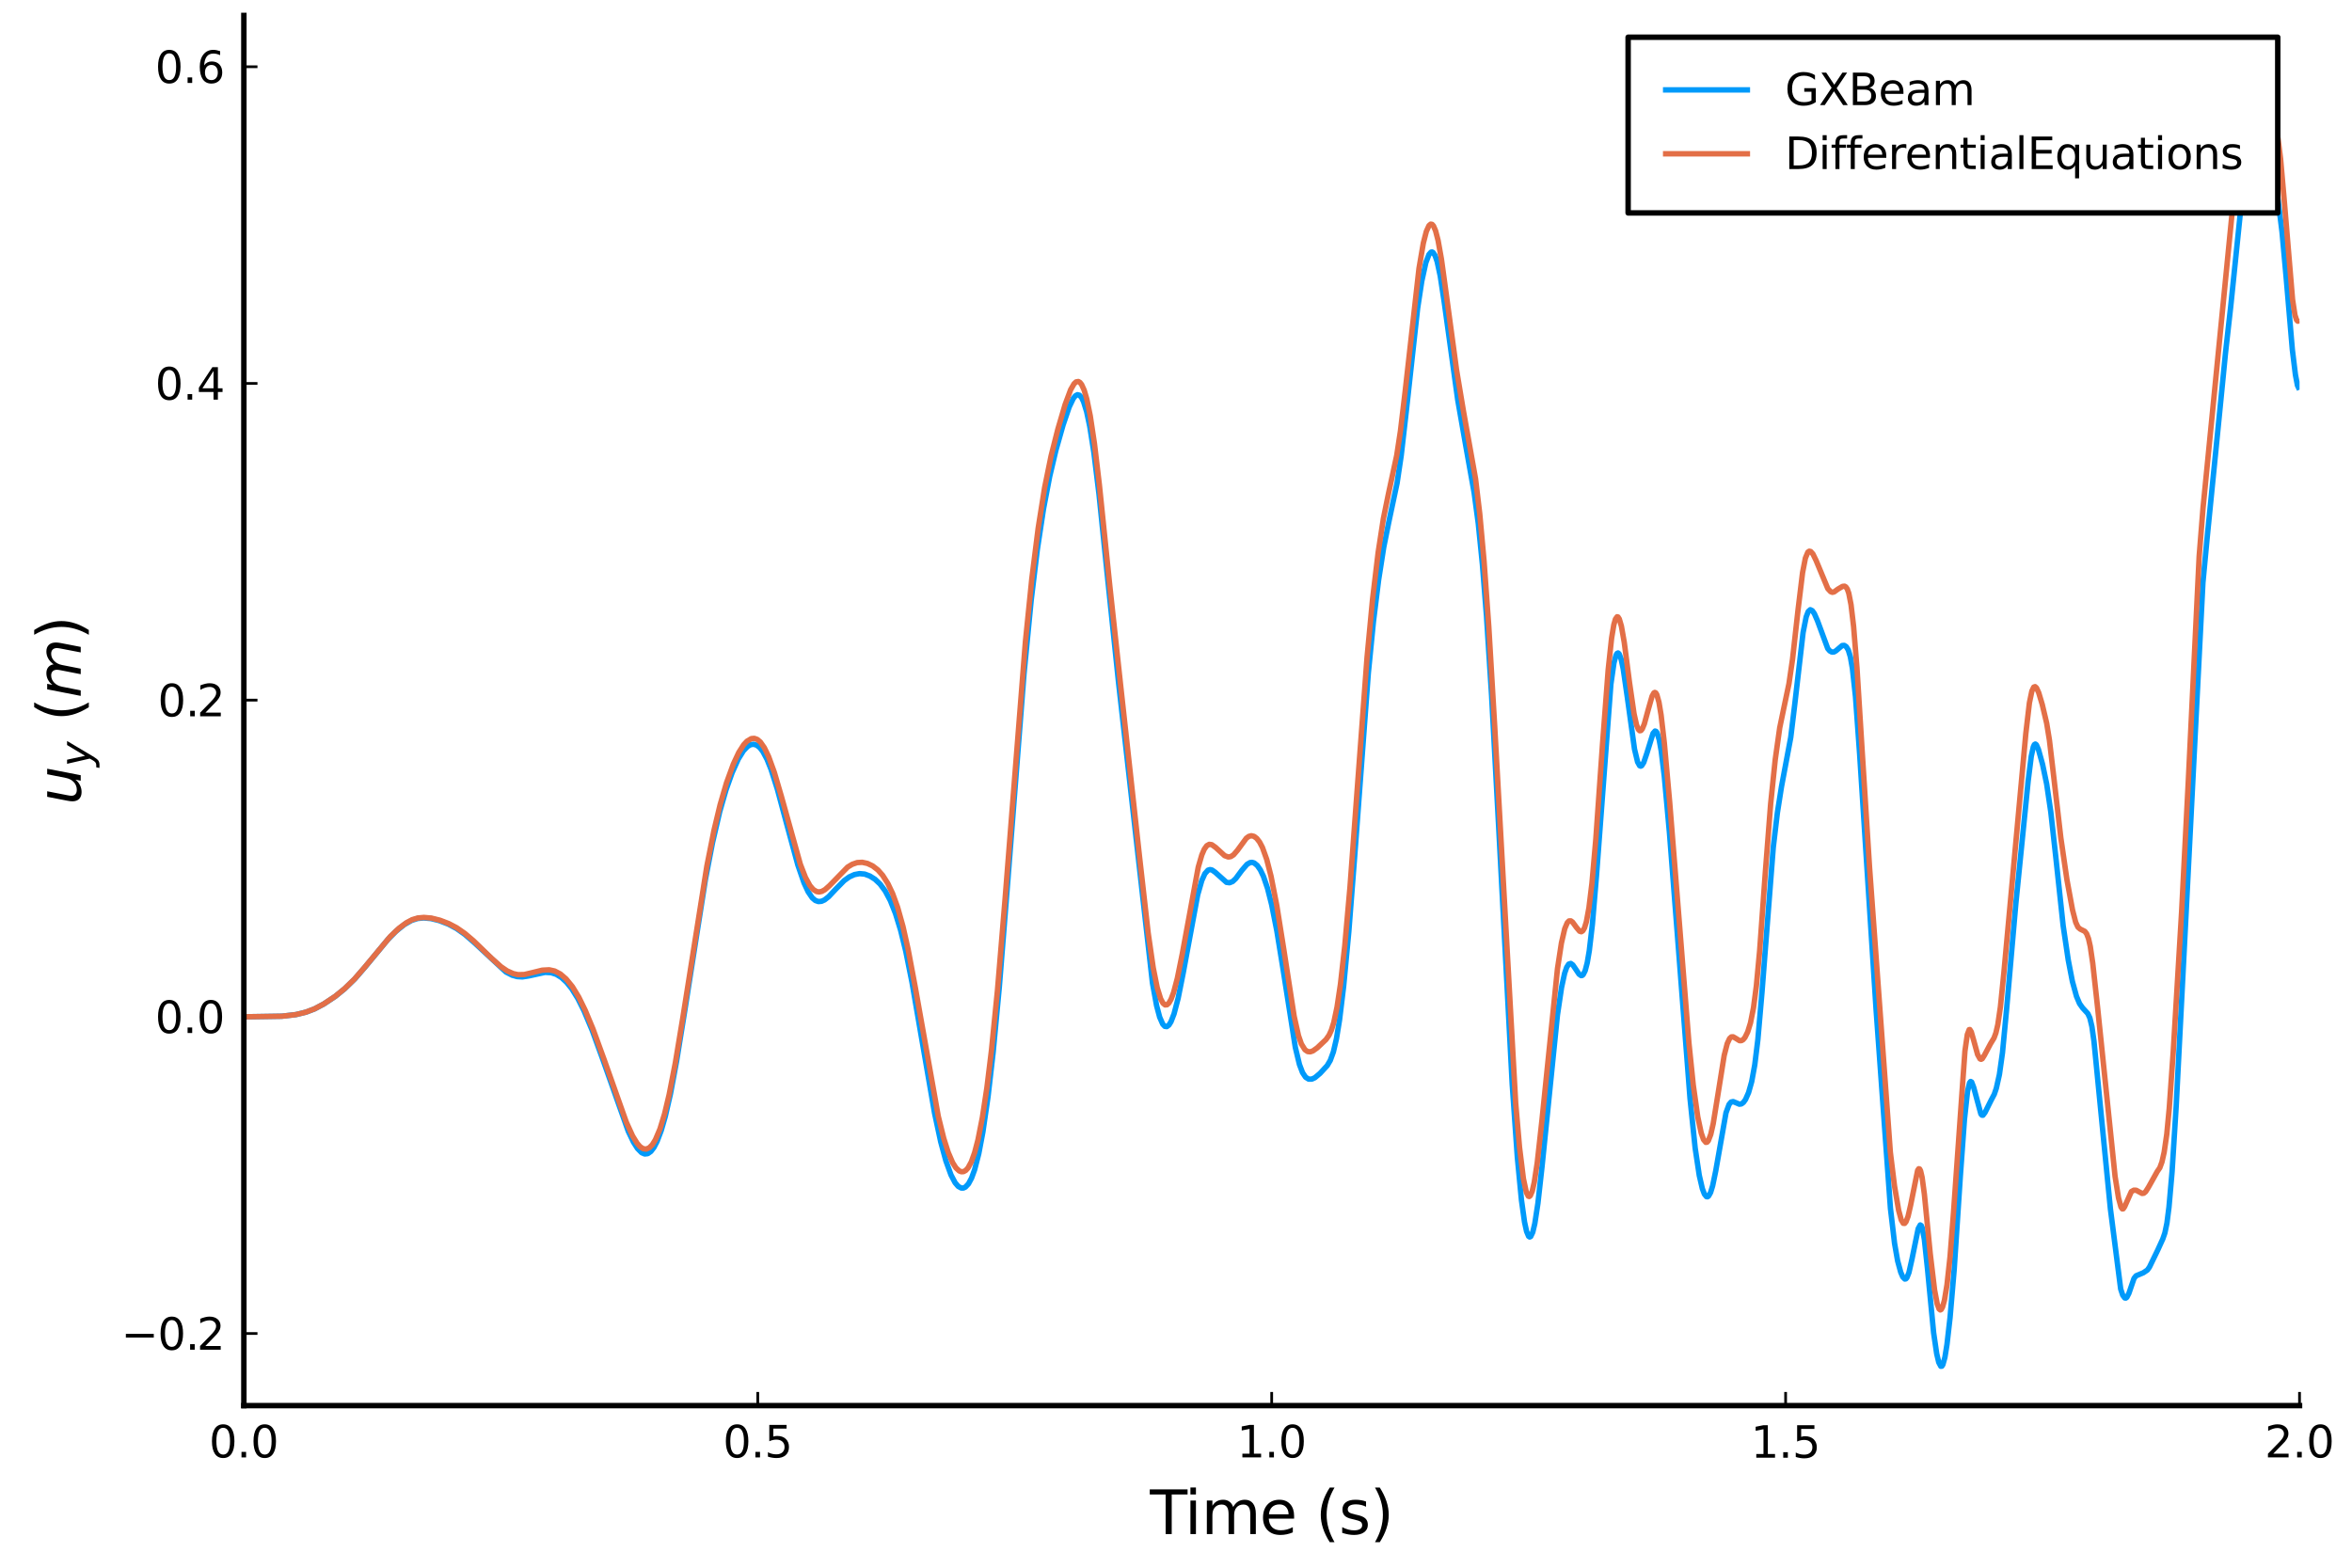 <?xml version="1.0" encoding="utf-8" standalone="no"?>
<!DOCTYPE svg PUBLIC "-//W3C//DTD SVG 1.1//EN"
  "http://www.w3.org/Graphics/SVG/1.1/DTD/svg11.dtd">
<svg height="288pt" version="1.1" viewBox="0 0 432 288" width="432pt" xmlns="http://www.w3.org/2000/svg" xmlns:xlink="http://www.w3.org/1999/xlink">
 <defs>
  <style type="text/css">*{stroke-linecap:butt;stroke-linejoin:round;}</style>
 </defs>
 <g id="figure_1">
  <g id="patch_1">
   <path d="M 0 288 
L 432 288 
L 432 0 
L 0 0 
z
" style="fill:#ffffff;"/>
  </g>
  <g id="axes_1">
   <g id="patch_2">
    <path d="M 44.79 258.225 
L 422.362 258.225 
L 422.362 2.835 
L 44.79 2.835 
z
" style="fill:#ffffff;"/>
   </g>
   <g id="line2d_1">
    <path clip-path="url(#pe7fd616e54)" d="M 44.79 186.798 
L 51.775 186.689 
L 54.418 186.381 
L 56.306 185.912 
L 57.817 185.327 
L 59.516 184.42 
L 61.592 183.039 
L 63.291 181.66 
L 65.179 179.825 
L 67.067 177.64 
L 71.22 172.618 
L 72.731 171.082 
L 74.241 169.862 
L 75.562 169.101 
L 76.695 168.735 
L 77.828 168.631 
L 79.149 168.749 
L 80.66 169.12 
L 82.359 169.775 
L 83.869 170.585 
L 85.379 171.657 
L 87.078 173.134 
L 92.931 178.567 
L 94.063 179.149 
L 95.007 179.411 
L 95.951 179.467 
L 97.084 179.292 
L 100.105 178.633 
L 101.237 178.693 
L 102.181 178.996 
L 103.125 179.582 
L 104.069 180.453 
L 105.013 181.623 
L 106.146 183.446 
L 107.278 185.717 
L 108.789 189.322 
L 110.677 194.497 
L 115.396 207.822 
L 116.34 209.798 
L 117.095 210.988 
L 117.85 211.756 
L 118.417 211.999 
L 118.983 211.932 
L 119.55 211.53 
L 120.116 210.785 
L 120.682 209.695 
L 121.437 207.706 
L 122.193 205.093 
L 123.136 200.983 
L 124.269 194.958 
L 125.779 185.625 
L 129.555 161.621 
L 130.877 154.767 
L 132.198 149.09 
L 133.331 145.151 
L 134.464 141.966 
L 135.596 139.456 
L 136.54 137.933 
L 137.295 137.137 
L 137.862 136.807 
L 138.428 136.724 
L 138.994 136.902 
L 139.561 137.344 
L 140.127 138.073 
L 140.882 139.488 
L 141.637 141.38 
L 142.77 144.941 
L 144.469 151.263 
L 146.546 158.908 
L 147.679 162.197 
L 148.434 163.827 
L 149.189 164.942 
L 149.755 165.426 
L 150.322 165.626 
L 150.888 165.575 
L 151.454 165.32 
L 152.209 164.723 
L 153.531 163.317 
L 155.041 161.783 
L 155.985 161.102 
L 156.929 160.673 
L 157.873 160.494 
L 158.817 160.579 
L 159.761 160.931 
L 160.705 161.523 
L 161.649 162.41 
L 162.593 163.685 
L 163.537 165.457 
L 164.481 167.833 
L 165.424 170.903 
L 166.368 174.761 
L 167.501 180.406 
L 169.2 190.271 
L 171.654 204.479 
L 172.787 209.769 
L 173.731 213.247 
L 174.675 215.853 
L 175.43 217.282 
L 175.997 217.947 
L 176.563 218.256 
L 176.94 218.257 
L 177.318 218.082 
L 177.884 217.48 
L 178.451 216.422 
L 179.017 214.873 
L 179.772 211.943 
L 180.527 207.965 
L 181.471 201.477 
L 182.415 193.295 
L 183.548 181.313 
L 185.058 162.451 
L 188.079 123.835 
L 189.4 110.255 
L 190.533 100.912 
L 191.666 93.462 
L 192.798 87.534 
L 193.931 82.748 
L 195.253 78.086 
L 196.385 74.761 
L 197.141 73.189 
L 197.518 72.717 
L 197.896 72.513 
L 198.273 72.607 
L 198.651 73.031 
L 199.028 73.807 
L 199.595 75.65 
L 200.161 78.323 
L 200.916 83.112 
L 201.86 90.816 
L 203.37 105.508 
L 205.447 125.368 
L 211.677 180.579 
L 212.432 184.724 
L 212.999 186.859 
L 213.565 188.147 
L 213.942 188.547 
L 214.32 188.597 
L 214.698 188.312 
L 215.075 187.71 
L 215.642 186.248 
L 216.397 183.372 
L 217.341 178.634 
L 219.984 164.383 
L 220.739 161.75 
L 221.305 160.5 
L 221.871 159.864 
L 222.249 159.75 
L 222.627 159.837 
L 223.193 160.237 
L 225.27 162.093 
L 225.836 162.172 
L 226.402 161.941 
L 226.969 161.412 
L 228.101 159.884 
L 229.045 158.79 
L 229.612 158.463 
L 229.989 158.425 
L 230.367 158.542 
L 230.933 159.008 
L 231.5 159.82 
L 232.066 161.009 
L 232.821 163.23 
L 233.576 166.223 
L 234.52 170.996 
L 235.653 177.975 
L 237.918 192.414 
L 238.673 195.558 
L 239.24 197.051 
L 239.806 197.895 
L 240.372 198.248 
L 240.939 198.245 
L 241.505 197.988 
L 242.449 197.196 
L 243.771 195.765 
L 244.337 194.805 
L 244.903 193.252 
L 245.47 190.834 
L 246.036 187.375 
L 246.791 181.172 
L 247.735 171.198 
L 248.868 156.629 
L 251.322 123.679 
L 252.266 114.165 
L 253.21 106.57 
L 254.154 100.538 
L 255.098 95.844 
L 256.608 88.733 
L 257.363 83.676 
L 258.307 75.452 
L 260.384 56.6 
L 261.139 51.66 
L 261.894 48.236 
L 262.46 46.755 
L 262.838 46.326 
L 263.027 46.293 
L 263.216 46.386 
L 263.593 46.956 
L 263.971 48.065 
L 264.537 50.703 
L 265.292 55.68 
L 267.746 73.447 
L 269.257 82.075 
L 270.767 90.551 
L 271.522 96.18 
L 272.277 103.653 
L 273.032 113.205 
L 273.976 127.928 
L 275.298 152.513 
L 277.752 199.141 
L 278.696 212.578 
L 279.451 220.466 
L 280.017 224.507 
L 280.395 226.229 
L 280.773 227.124 
L 280.961 227.248 
L 281.15 227.159 
L 281.528 226.366 
L 281.905 224.775 
L 282.472 221.08 
L 283.227 214.322 
L 286.059 186.466 
L 286.814 181.403 
L 287.38 178.801 
L 287.758 177.708 
L 288.135 177.121 
L 288.513 176.998 
L 288.89 177.269 
L 289.457 178.104 
L 290.023 178.956 
L 290.401 179.225 
L 290.589 179.208 
L 290.778 179.064 
L 291.156 178.316 
L 291.533 176.868 
L 291.911 174.652 
L 292.477 169.815 
L 293.232 160.846 
L 295.875 125.691 
L 296.442 121.773 
L 296.819 120.369 
L 297.008 120.039 
L 297.197 119.955 
L 297.386 120.109 
L 297.763 121.089 
L 298.141 122.866 
L 298.896 128.078 
L 300.218 137.635 
L 300.784 139.99 
L 301.162 140.669 
L 301.35 140.748 
L 301.539 140.663 
L 301.917 140.065 
L 302.483 138.386 
L 303.616 134.727 
L 303.993 134.301 
L 304.182 134.369 
L 304.371 134.647 
L 304.748 135.869 
L 305.126 137.985 
L 305.692 142.631 
L 306.636 153.002 
L 308.335 174.837 
L 310.412 201.787 
L 311.356 210.913 
L 312.111 215.933 
L 312.677 218.373 
L 313.055 219.372 
L 313.433 219.836 
L 313.621 219.862 
L 313.81 219.746 
L 314.188 219.078 
L 314.565 217.848 
L 315.132 215.124 
L 317.02 204.428 
L 317.586 202.889 
L 317.963 202.452 
L 318.341 202.373 
L 318.907 202.607 
L 319.474 202.85 
L 319.851 202.801 
L 320.229 202.519 
L 320.606 201.989 
L 321.173 200.702 
L 321.739 198.707 
L 322.306 195.61 
L 322.872 190.997 
L 323.627 182.296 
L 325.704 155.644 
L 326.459 149.296 
L 327.214 144.514 
L 328.913 135.464 
L 329.668 129.234 
L 331.178 116.206 
L 331.745 113.341 
L 332.122 112.342 
L 332.5 112.008 
L 332.878 112.194 
L 333.255 112.741 
L 333.821 114.039 
L 335.709 119.147 
L 336.087 119.587 
L 336.464 119.79 
L 336.842 119.78 
L 337.22 119.561 
L 338.352 118.598 
L 338.73 118.562 
L 339.107 118.797 
L 339.485 119.415 
L 339.863 120.663 
L 340.24 122.797 
L 340.807 128.004 
L 341.562 138.444 
L 344.582 185.39 
L 347.225 221.989 
L 347.98 228.418 
L 348.547 231.646 
L 349.113 233.722 
L 349.491 234.595 
L 349.868 234.973 
L 350.057 234.938 
L 350.246 234.731 
L 350.623 233.78 
L 351.19 231.263 
L 352.322 225.716 
L 352.7 225.036 
L 352.889 225.158 
L 353.078 225.634 
L 353.455 227.692 
L 354.022 232.998 
L 355.154 244.84 
L 355.721 248.697 
L 356.098 250.284 
L 356.476 250.997 
L 356.665 250.982 
L 356.853 250.703 
L 357.231 249.344 
L 357.608 246.988 
L 358.175 242.043 
L 358.93 233.227 
L 360.063 216.025 
L 360.818 205.652 
L 361.384 200.5 
L 361.762 198.911 
L 361.951 198.682 
L 362.139 198.782 
L 362.517 199.765 
L 363.838 204.661 
L 364.027 204.867 
L 364.216 204.877 
L 364.594 204.38 
L 365.726 202.104 
L 366.293 201.03 
L 366.67 199.93 
L 367.237 197.403 
L 367.803 193.386 
L 368.558 185.419 
L 370.257 165.983 
L 372.523 143.437 
L 373.089 138.941 
L 373.466 137.209 
L 373.655 136.8 
L 373.844 136.684 
L 374.033 136.828 
L 374.41 137.694 
L 375.166 140.422 
L 375.921 144.038 
L 376.676 149.157 
L 377.62 157.669 
L 378.941 170.021 
L 379.885 176.38 
L 380.64 180.289 
L 381.395 183.033 
L 381.962 184.377 
L 382.528 185.172 
L 383.472 186.196 
L 383.85 187.004 
L 384.227 188.588 
L 384.605 191.272 
L 385.36 198.968 
L 387.625 222.072 
L 389.513 236.8 
L 389.891 237.946 
L 390.268 238.447 
L 390.457 238.468 
L 390.646 238.334 
L 391.024 237.593 
L 391.967 234.841 
L 392.345 234.374 
L 392.911 234.139 
L 393.667 233.822 
L 394.422 233.313 
L 394.799 232.781 
L 396.31 229.669 
L 397.253 227.6 
L 397.631 226.501 
L 398.009 224.69 
L 398.386 221.749 
L 398.953 215.251 
L 399.708 203.219 
L 401.596 166.404 
L 404.616 107.068 
L 405.371 99.033 
L 407.637 76.279 
L 408.769 64.791 
L 409.713 56.409 
L 412.168 32.573 
L 412.734 29.357 
L 413.678 25.816 
L 414.999 20.893 
L 415.377 20.551 
L 415.566 20.584 
L 415.943 21.011 
L 416.321 21.959 
L 416.698 23.618 
L 417.265 27.446 
L 419.153 42.639 
L 419.908 50.966 
L 421.04 64.212 
L 421.607 68.836 
L 421.984 70.804 
L 422.362 71.585 
L 422.362 71.585 
" style="fill:none;stroke:#009afa;"/>
   </g>
   <g id="matplotlib.axis_1">
    <g id="xtick_1">
     <g id="line2d_2">
      <defs>
       <path d="M 0 0 
L 0 -2.5 
" id="m1f574cc606" style="stroke:#000000;stroke-width:0.5;"/>
      </defs>
      <g>
       <use style="stroke:#000000;stroke-width:0.5;" x="44.79" xlink:href="#m1f574cc606" y="258.225"/>
      </g>
     </g>
     <g id="text_1">
      <!-- $0.0$ -->
      <g transform="translate(38.39 267.804)scale(0.08 -0.08)">
       <defs>
        <path d="M 2034 4250 
Q 1547 4250 1301 3770 
Q 1056 3291 1056 2328 
Q 1056 1369 1301 889 
Q 1547 409 2034 409 
Q 2525 409 2770 889 
Q 3016 1369 3016 2328 
Q 3016 3291 2770 3770 
Q 2525 4250 2034 4250 
z
M 2034 4750 
Q 2819 4750 3233 4129 
Q 3647 3509 3647 2328 
Q 3647 1150 3233 529 
Q 2819 -91 2034 -91 
Q 1250 -91 836 529 
Q 422 1150 422 2328 
Q 422 3509 836 4129 
Q 1250 4750 2034 4750 
z
" id="DejaVuSans-30" transform="scale(0.016)"/>
        <path d="M 684 794 
L 1344 794 
L 1344 0 
L 684 0 
L 684 794 
z
" id="DejaVuSans-2e" transform="scale(0.016)"/>
       </defs>
       <use transform="translate(0 0.781)" xlink:href="#DejaVuSans-30"/>
       <use transform="translate(63.623 0.781)" xlink:href="#DejaVuSans-2e"/>
       <use transform="translate(95.41 0.781)" xlink:href="#DejaVuSans-30"/>
      </g>
     </g>
    </g>
    <g id="xtick_2">
     <g id="line2d_3">
      <g>
       <use style="stroke:#000000;stroke-width:0.5;" x="139.183" xlink:href="#m1f574cc606" y="258.225"/>
      </g>
     </g>
     <g id="text_2">
      <!-- $0.5$ -->
      <g transform="translate(132.783 267.804)scale(0.08 -0.08)">
       <defs>
        <path d="M 691 4666 
L 3169 4666 
L 3169 4134 
L 1269 4134 
L 1269 2991 
Q 1406 3038 1543 3061 
Q 1681 3084 1819 3084 
Q 2600 3084 3056 2656 
Q 3513 2228 3513 1497 
Q 3513 744 3044 326 
Q 2575 -91 1722 -91 
Q 1428 -91 1123 -41 
Q 819 9 494 109 
L 494 744 
Q 775 591 1075 516 
Q 1375 441 1709 441 
Q 2250 441 2565 725 
Q 2881 1009 2881 1497 
Q 2881 1984 2565 2268 
Q 2250 2553 1709 2553 
Q 1456 2553 1204 2497 
Q 953 2441 691 2322 
L 691 4666 
z
" id="DejaVuSans-35" transform="scale(0.016)"/>
       </defs>
       <use transform="translate(0 0.781)" xlink:href="#DejaVuSans-30"/>
       <use transform="translate(63.623 0.781)" xlink:href="#DejaVuSans-2e"/>
       <use transform="translate(95.41 0.781)" xlink:href="#DejaVuSans-35"/>
      </g>
     </g>
    </g>
    <g id="xtick_3">
     <g id="line2d_4">
      <g>
       <use style="stroke:#000000;stroke-width:0.5;" x="233.576" xlink:href="#m1f574cc606" y="258.225"/>
      </g>
     </g>
     <g id="text_3">
      <!-- $1.0$ -->
      <g transform="translate(227.176 267.804)scale(0.08 -0.08)">
       <defs>
        <path d="M 794 531 
L 1825 531 
L 1825 4091 
L 703 3866 
L 703 4441 
L 1819 4666 
L 2450 4666 
L 2450 531 
L 3481 531 
L 3481 0 
L 794 0 
L 794 531 
z
" id="DejaVuSans-31" transform="scale(0.016)"/>
       </defs>
       <use transform="translate(0 0.781)" xlink:href="#DejaVuSans-31"/>
       <use transform="translate(63.623 0.781)" xlink:href="#DejaVuSans-2e"/>
       <use transform="translate(95.41 0.781)" xlink:href="#DejaVuSans-30"/>
      </g>
     </g>
    </g>
    <g id="xtick_4">
     <g id="line2d_5">
      <g>
       <use style="stroke:#000000;stroke-width:0.5;" x="327.969" xlink:href="#m1f574cc606" y="258.225"/>
      </g>
     </g>
     <g id="text_4">
      <!-- $1.5$ -->
      <g transform="translate(321.569 267.804)scale(0.08 -0.08)">
       <use transform="translate(0 0.094)" xlink:href="#DejaVuSans-31"/>
       <use transform="translate(63.623 0.094)" xlink:href="#DejaVuSans-2e"/>
       <use transform="translate(95.41 0.094)" xlink:href="#DejaVuSans-35"/>
      </g>
     </g>
    </g>
    <g id="xtick_5">
     <g id="line2d_6">
      <g>
       <use style="stroke:#000000;stroke-width:0.5;" x="422.362" xlink:href="#m1f574cc606" y="258.225"/>
      </g>
     </g>
     <g id="text_5">
      <!-- $2.0$ -->
      <g transform="translate(415.962 267.804)scale(0.08 -0.08)">
       <defs>
        <path d="M 1228 531 
L 3431 531 
L 3431 0 
L 469 0 
L 469 531 
Q 828 903 1448 1529 
Q 2069 2156 2228 2338 
Q 2531 2678 2651 2914 
Q 2772 3150 2772 3378 
Q 2772 3750 2511 3984 
Q 2250 4219 1831 4219 
Q 1534 4219 1204 4116 
Q 875 4013 500 3803 
L 500 4441 
Q 881 4594 1212 4672 
Q 1544 4750 1819 4750 
Q 2544 4750 2975 4387 
Q 3406 4025 3406 3419 
Q 3406 3131 3298 2873 
Q 3191 2616 2906 2266 
Q 2828 2175 2409 1742 
Q 1991 1309 1228 531 
z
" id="DejaVuSans-32" transform="scale(0.016)"/>
       </defs>
       <use transform="translate(0 0.781)" xlink:href="#DejaVuSans-32"/>
       <use transform="translate(63.623 0.781)" xlink:href="#DejaVuSans-2e"/>
       <use transform="translate(95.41 0.781)" xlink:href="#DejaVuSans-30"/>
      </g>
     </g>
    </g>
    <g id="text_6">
     <!-- Time (s) -->
     <g transform="translate(211.214 281.826)scale(0.11 -0.11)">
      <defs>
       <path d="M -19 4666 
L 3928 4666 
L 3928 4134 
L 2272 4134 
L 2272 0 
L 1638 0 
L 1638 4134 
L -19 4134 
L -19 4666 
z
" id="DejaVuSans-54" transform="scale(0.016)"/>
       <path d="M 603 3500 
L 1178 3500 
L 1178 0 
L 603 0 
L 603 3500 
z
M 603 4863 
L 1178 4863 
L 1178 4134 
L 603 4134 
L 603 4863 
z
" id="DejaVuSans-69" transform="scale(0.016)"/>
       <path d="M 3328 2828 
Q 3544 3216 3844 3400 
Q 4144 3584 4550 3584 
Q 5097 3584 5394 3201 
Q 5691 2819 5691 2113 
L 5691 0 
L 5113 0 
L 5113 2094 
Q 5113 2597 4934 2840 
Q 4756 3084 4391 3084 
Q 3944 3084 3684 2787 
Q 3425 2491 3425 1978 
L 3425 0 
L 2847 0 
L 2847 2094 
Q 2847 2600 2669 2842 
Q 2491 3084 2119 3084 
Q 1678 3084 1418 2786 
Q 1159 2488 1159 1978 
L 1159 0 
L 581 0 
L 581 3500 
L 1159 3500 
L 1159 2956 
Q 1356 3278 1631 3431 
Q 1906 3584 2284 3584 
Q 2666 3584 2933 3390 
Q 3200 3197 3328 2828 
z
" id="DejaVuSans-6d" transform="scale(0.016)"/>
       <path d="M 3597 1894 
L 3597 1613 
L 953 1613 
Q 991 1019 1311 708 
Q 1631 397 2203 397 
Q 2534 397 2845 478 
Q 3156 559 3463 722 
L 3463 178 
Q 3153 47 2828 -22 
Q 2503 -91 2169 -91 
Q 1331 -91 842 396 
Q 353 884 353 1716 
Q 353 2575 817 3079 
Q 1281 3584 2069 3584 
Q 2775 3584 3186 3129 
Q 3597 2675 3597 1894 
z
M 3022 2063 
Q 3016 2534 2758 2815 
Q 2500 3097 2075 3097 
Q 1594 3097 1305 2825 
Q 1016 2553 972 2059 
L 3022 2063 
z
" id="DejaVuSans-65" transform="scale(0.016)"/>
       <path id="DejaVuSans-20" transform="scale(0.016)"/>
       <path d="M 1984 4856 
Q 1566 4138 1362 3434 
Q 1159 2731 1159 2009 
Q 1159 1288 1364 580 
Q 1569 -128 1984 -844 
L 1484 -844 
Q 1016 -109 783 600 
Q 550 1309 550 2009 
Q 550 2706 781 3412 
Q 1013 4119 1484 4856 
L 1984 4856 
z
" id="DejaVuSans-28" transform="scale(0.016)"/>
       <path d="M 2834 3397 
L 2834 2853 
Q 2591 2978 2328 3040 
Q 2066 3103 1784 3103 
Q 1356 3103 1142 2972 
Q 928 2841 928 2578 
Q 928 2378 1081 2264 
Q 1234 2150 1697 2047 
L 1894 2003 
Q 2506 1872 2764 1633 
Q 3022 1394 3022 966 
Q 3022 478 2636 193 
Q 2250 -91 1575 -91 
Q 1294 -91 989 -36 
Q 684 19 347 128 
L 347 722 
Q 666 556 975 473 
Q 1284 391 1588 391 
Q 1994 391 2212 530 
Q 2431 669 2431 922 
Q 2431 1156 2273 1281 
Q 2116 1406 1581 1522 
L 1381 1569 
Q 847 1681 609 1914 
Q 372 2147 372 2553 
Q 372 3047 722 3315 
Q 1072 3584 1716 3584 
Q 2034 3584 2315 3537 
Q 2597 3491 2834 3397 
z
" id="DejaVuSans-73" transform="scale(0.016)"/>
       <path d="M 513 4856 
L 1013 4856 
Q 1481 4119 1714 3412 
Q 1947 2706 1947 2009 
Q 1947 1309 1714 600 
Q 1481 -109 1013 -844 
L 513 -844 
Q 928 -128 1133 580 
Q 1338 1288 1338 2009 
Q 1338 2731 1133 3434 
Q 928 4138 513 4856 
z
" id="DejaVuSans-29" transform="scale(0.016)"/>
      </defs>
      <use xlink:href="#DejaVuSans-54"/>
      <use x="57.959" xlink:href="#DejaVuSans-69"/>
      <use x="85.742" xlink:href="#DejaVuSans-6d"/>
      <use x="183.154" xlink:href="#DejaVuSans-65"/>
      <use x="244.678" xlink:href="#DejaVuSans-20"/>
      <use x="276.465" xlink:href="#DejaVuSans-28"/>
      <use x="315.479" xlink:href="#DejaVuSans-73"/>
      <use x="367.578" xlink:href="#DejaVuSans-29"/>
     </g>
    </g>
   </g>
   <g id="matplotlib.axis_2">
    <g id="ytick_1">
     <g id="line2d_7">
      <defs>
       <path d="M 0 0 
L 2.5 0 
" id="m2f93439dab" style="stroke:#000000;stroke-width:0.5;"/>
      </defs>
      <g>
       <use style="stroke:#000000;stroke-width:0.5;" x="44.79" xlink:href="#m2f93439dab" y="244.977"/>
      </g>
     </g>
     <g id="text_7">
      <!-- $-0.2$ -->
      <g transform="translate(22.25 248.016)scale(0.08 -0.08)">
       <defs>
        <path d="M 678 2272 
L 4684 2272 
L 4684 1741 
L 678 1741 
L 678 2272 
z
" id="DejaVuSans-2212" transform="scale(0.016)"/>
       </defs>
       <use transform="translate(0 0.781)" xlink:href="#DejaVuSans-2212"/>
       <use transform="translate(83.789 0.781)" xlink:href="#DejaVuSans-30"/>
       <use transform="translate(147.412 0.781)" xlink:href="#DejaVuSans-2e"/>
       <use transform="translate(173.699 0.781)" xlink:href="#DejaVuSans-32"/>
      </g>
     </g>
    </g>
    <g id="ytick_2">
     <g id="line2d_8">
      <g>
       <use style="stroke:#000000;stroke-width:0.5;" x="44.79" xlink:href="#m2f93439dab" y="186.798"/>
      </g>
     </g>
     <g id="text_8">
      <!-- $0.0$ -->
      <g transform="translate(28.49 189.837)scale(0.08 -0.08)">
       <use transform="translate(0 0.781)" xlink:href="#DejaVuSans-30"/>
       <use transform="translate(63.623 0.781)" xlink:href="#DejaVuSans-2e"/>
       <use transform="translate(95.41 0.781)" xlink:href="#DejaVuSans-30"/>
      </g>
     </g>
    </g>
    <g id="ytick_3">
     <g id="line2d_9">
      <g>
       <use style="stroke:#000000;stroke-width:0.5;" x="44.79" xlink:href="#m2f93439dab" y="128.619"/>
      </g>
     </g>
     <g id="text_9">
      <!-- $0.2$ -->
      <g transform="translate(28.97 131.658)scale(0.08 -0.08)">
       <use transform="translate(0 0.781)" xlink:href="#DejaVuSans-30"/>
       <use transform="translate(63.623 0.781)" xlink:href="#DejaVuSans-2e"/>
       <use transform="translate(89.91 0.781)" xlink:href="#DejaVuSans-32"/>
      </g>
     </g>
    </g>
    <g id="ytick_4">
     <g id="line2d_10">
      <g>
       <use style="stroke:#000000;stroke-width:0.5;" x="44.79" xlink:href="#m2f93439dab" y="70.44"/>
      </g>
     </g>
     <g id="text_10">
      <!-- $0.4$ -->
      <g transform="translate(28.49 73.48)scale(0.08 -0.08)">
       <defs>
        <path d="M 2419 4116 
L 825 1625 
L 2419 1625 
L 2419 4116 
z
M 2253 4666 
L 3047 4666 
L 3047 1625 
L 3713 1625 
L 3713 1100 
L 3047 1100 
L 3047 0 
L 2419 0 
L 2419 1100 
L 313 1100 
L 313 1709 
L 2253 4666 
z
" id="DejaVuSans-34" transform="scale(0.016)"/>
       </defs>
       <use transform="translate(0 0.781)" xlink:href="#DejaVuSans-30"/>
       <use transform="translate(63.623 0.781)" xlink:href="#DejaVuSans-2e"/>
       <use transform="translate(95.41 0.781)" xlink:href="#DejaVuSans-34"/>
      </g>
     </g>
    </g>
    <g id="ytick_5">
     <g id="line2d_11">
      <g>
       <use style="stroke:#000000;stroke-width:0.5;" x="44.79" xlink:href="#m2f93439dab" y="12.261"/>
      </g>
     </g>
     <g id="text_11">
      <!-- $0.6$ -->
      <g transform="translate(28.49 15.301)scale(0.08 -0.08)">
       <defs>
        <path d="M 2113 2584 
Q 1688 2584 1439 2293 
Q 1191 2003 1191 1497 
Q 1191 994 1439 701 
Q 1688 409 2113 409 
Q 2538 409 2786 701 
Q 3034 994 3034 1497 
Q 3034 2003 2786 2293 
Q 2538 2584 2113 2584 
z
M 3366 4563 
L 3366 3988 
Q 3128 4100 2886 4159 
Q 2644 4219 2406 4219 
Q 1781 4219 1451 3797 
Q 1122 3375 1075 2522 
Q 1259 2794 1537 2939 
Q 1816 3084 2150 3084 
Q 2853 3084 3261 2657 
Q 3669 2231 3669 1497 
Q 3669 778 3244 343 
Q 2819 -91 2113 -91 
Q 1303 -91 875 529 
Q 447 1150 447 2328 
Q 447 3434 972 4092 
Q 1497 4750 2381 4750 
Q 2619 4750 2861 4703 
Q 3103 4656 3366 4563 
z
" id="DejaVuSans-36" transform="scale(0.016)"/>
       </defs>
       <use transform="translate(0 0.781)" xlink:href="#DejaVuSans-30"/>
       <use transform="translate(63.623 0.781)" xlink:href="#DejaVuSans-2e"/>
       <use transform="translate(95.41 0.781)" xlink:href="#DejaVuSans-36"/>
      </g>
     </g>
    </g>
    <g id="text_12">
     <!-- $u_y$ ($m$) -->
     <g transform="translate(14.84 147.855)rotate(-90)scale(0.11 -0.11)">
      <defs>
       <path d="M 428 1388 
L 838 3500 
L 1416 3500 
L 1006 1409 
Q 975 1256 961 1147 
Q 947 1038 947 966 
Q 947 700 1109 554 
Q 1272 409 1569 409 
Q 2031 409 2368 721 
Q 2706 1034 2809 1563 
L 3194 3500 
L 3769 3500 
L 3091 0 
L 2516 0 
L 2631 550 
Q 2388 244 2052 76 
Q 1716 -91 1338 -91 
Q 878 -91 622 161 
Q 366 413 366 863 
Q 366 956 381 1097 
Q 397 1238 428 1388 
z
" id="DejaVuSans-Oblique-75" transform="scale(0.016)"/>
       <path d="M 1588 -325 
Q 1188 -997 936 -1164 
Q 684 -1331 294 -1331 
L -159 -1331 
L -63 -850 
L 269 -850 
Q 509 -850 678 -719 
Q 847 -588 1056 -206 
L 1234 128 
L 459 3500 
L 1069 3500 
L 1650 819 
L 3256 3500 
L 3859 3500 
L 1588 -325 
z
" id="DejaVuSans-Oblique-79" transform="scale(0.016)"/>
       <path d="M 5747 2113 
L 5338 0 
L 4763 0 
L 5166 2094 
Q 5191 2228 5203 2325 
Q 5216 2422 5216 2491 
Q 5216 2772 5059 2928 
Q 4903 3084 4622 3084 
Q 4203 3084 3875 2770 
Q 3547 2456 3450 1953 
L 3066 0 
L 2491 0 
L 2900 2094 
Q 2925 2209 2937 2307 
Q 2950 2406 2950 2484 
Q 2950 2769 2794 2926 
Q 2638 3084 2363 3084 
Q 1938 3084 1609 2770 
Q 1281 2456 1184 1953 
L 800 0 
L 225 0 
L 909 3500 
L 1484 3500 
L 1375 2956 
Q 1609 3263 1923 3423 
Q 2238 3584 2597 3584 
Q 2978 3584 3223 3384 
Q 3469 3184 3519 2828 
Q 3781 3197 4126 3390 
Q 4472 3584 4856 3584 
Q 5306 3584 5551 3325 
Q 5797 3066 5797 2591 
Q 5797 2488 5784 2364 
Q 5772 2241 5747 2113 
z
" id="DejaVuSans-Oblique-6d" transform="scale(0.016)"/>
      </defs>
      <use transform="translate(0 0.125)" xlink:href="#DejaVuSans-Oblique-75"/>
      <use transform="translate(63.379 -16.281)scale(0.7)" xlink:href="#DejaVuSans-Oblique-79"/>
      <use transform="translate(107.539 0.125)" xlink:href="#DejaVuSans-20"/>
      <use transform="translate(139.326 0.125)" xlink:href="#DejaVuSans-28"/>
      <use transform="translate(178.34 0.125)" xlink:href="#DejaVuSans-Oblique-6d"/>
      <use transform="translate(275.752 0.125)" xlink:href="#DejaVuSans-29"/>
     </g>
    </g>
   </g>
   <g id="line2d_12">
    <path clip-path="url(#pe7fd616e54)" d="M 44.79 186.798 
L 51.761 186.689 
L 54.273 186.405 
L 56.085 185.974 
L 57.745 185.349 
L 59.446 184.448 
L 61.545 183.054 
L 63.275 181.646 
L 65.065 179.91 
L 66.904 177.792 
L 71.688 172.047 
L 73.288 170.523 
L 74.661 169.508 
L 75.737 168.943 
L 76.762 168.642 
L 77.858 168.543 
L 79.228 168.662 
L 80.836 169.065 
L 82.435 169.68 
L 83.877 170.439 
L 85.386 171.485 
L 86.97 172.831 
L 90.321 176.081 
L 92.014 177.589 
L 93.143 178.361 
L 94.281 178.868 
L 95.148 179.058 
L 96.311 179.029 
L 97.773 178.681 
L 99.59 178.233 
L 100.868 178.163 
L 101.882 178.385 
L 102.923 178.934 
L 103.976 179.836 
L 105.142 181.271 
L 106.309 183.194 
L 107.475 185.582 
L 108.905 189.009 
L 111.019 194.814 
L 115.035 206.153 
L 116.196 208.694 
L 117.011 210.024 
L 117.564 210.655 
L 118.127 211.026 
L 118.69 211.1 
L 119.253 210.859 
L 119.816 210.293 
L 120.378 209.389 
L 121.223 207.393 
L 122.067 204.617 
L 122.911 201.07 
L 124.037 195.294 
L 125.444 186.801 
L 129.844 159.047 
L 131.145 152.521 
L 132.269 147.83 
L 133.437 143.825 
L 134.691 140.38 
L 135.686 138.25 
L 136.6 136.815 
L 137.209 136.161 
L 138.003 135.692 
L 138.541 135.646 
L 139.079 135.833 
L 139.651 136.311 
L 140.387 137.361 
L 141.17 138.987 
L 142.216 141.872 
L 143.525 146.329 
L 147.001 158.778 
L 147.938 161.193 
L 148.757 162.694 
L 149.364 163.405 
L 149.973 163.782 
L 150.439 163.861 
L 150.951 163.757 
L 151.526 163.438 
L 152.327 162.734 
L 155.686 159.293 
L 156.528 158.782 
L 157.434 158.469 
L 158.371 158.415 
L 159.322 158.622 
L 160.28 159.076 
L 161.251 159.824 
L 162.122 160.81 
L 163.086 162.335 
L 163.953 164.166 
L 164.86 166.662 
L 165.846 170.183 
L 166.803 174.442 
L 168.114 181.399 
L 172.331 205.056 
L 173.343 209.138 
L 174.154 211.692 
L 174.964 213.576 
L 175.571 214.538 
L 176.179 215.106 
L 176.584 215.262 
L 176.99 215.233 
L 177.395 215.005 
L 177.8 214.559 
L 178.409 213.441 
L 179.017 211.738 
L 179.625 209.414 
L 180.441 205.272 
L 181.27 199.806 
L 182.111 192.925 
L 183.206 181.965 
L 184.598 165.279 
L 188.342 117.907 
L 189.518 106.33 
L 190.693 96.986 
L 191.868 89.597 
L 193.058 83.763 
L 194.293 78.884 
L 195.627 74.34 
L 196.648 71.595 
L 197.276 70.506 
L 197.653 70.157 
L 198.066 70.089 
L 198.36 70.26 
L 198.67 70.654 
L 199.138 71.687 
L 199.613 73.307 
L 200.25 76.403 
L 201.017 81.482 
L 201.922 89.055 
L 203.824 107.495 
L 205.977 127.266 
L 209.308 157.467 
L 210.885 171.375 
L 211.811 177.772 
L 212.547 181.443 
L 213.172 183.472 
L 213.607 184.287 
L 213.999 184.613 
L 214.353 184.583 
L 214.696 184.27 
L 215.097 183.564 
L 215.562 182.315 
L 216.248 179.719 
L 217.148 175.264 
L 220.089 159.295 
L 220.741 157.057 
L 221.19 156.015 
L 221.649 155.37 
L 222.108 155.113 
L 222.57 155.175 
L 223.267 155.669 
L 224.935 157.197 
L 225.606 157.44 
L 226.068 157.366 
L 226.578 157.036 
L 227.288 156.21 
L 228.912 153.995 
L 229.359 153.662 
L 229.836 153.531 
L 230.329 153.646 
L 230.838 154.028 
L 231.358 154.702 
L 231.88 155.702 
L 232.663 157.886 
L 233.455 160.974 
L 234.516 166.38 
L 235.843 174.713 
L 237.7 186.7 
L 238.496 190.253 
L 239.027 191.783 
L 239.684 192.847 
L 240.175 193.18 
L 240.663 193.228 
L 241.154 193.058 
L 241.944 192.494 
L 243.549 190.976 
L 244.109 190.178 
L 244.54 189.238 
L 244.982 187.829 
L 245.578 185.021 
L 246.205 180.832 
L 246.997 173.791 
L 247.954 163.027 
L 249.268 145.247 
L 251.089 120.798 
L 252.093 110.188 
L 253.129 101.508 
L 254.086 95.303 
L 255.024 90.703 
L 256.543 83.66 
L 257.227 79.174 
L 258.07 72.103 
L 260.632 49.318 
L 261.428 44.661 
L 261.979 42.523 
L 262.463 41.448 
L 262.785 41.174 
L 263.037 41.218 
L 263.289 41.498 
L 263.679 42.399 
L 264.138 44.174 
L 264.752 47.614 
L 265.707 54.545 
L 267.527 67.955 
L 268.798 75.549 
L 271.02 87.968 
L 271.784 94.342 
L 272.577 103.051 
L 273.449 115.113 
L 274.535 133.418 
L 278.391 202.673 
L 279.098 210.805 
L 279.808 216.535 
L 280.345 219.029 
L 280.707 219.747 
L 280.888 219.808 
L 281.069 219.671 
L 281.432 218.821 
L 281.799 217.221 
L 282.35 213.61 
L 283.217 205.798 
L 286.069 177.951 
L 286.793 173.235 
L 287.403 170.611 
L 287.866 169.515 
L 288.19 169.184 
L 288.517 169.169 
L 288.843 169.407 
L 289.552 170.381 
L 290.136 171.073 
L 290.442 171.169 
L 290.726 170.996 
L 291.027 170.466 
L 291.378 169.314 
L 291.846 166.775 
L 292.4 162.24 
L 293.112 154.151 
L 294.339 136.736 
L 295.385 123.015 
L 296.007 117.235 
L 296.416 114.782 
L 296.712 113.738 
L 297.024 113.307 
L 297.184 113.346 
L 297.42 113.709 
L 297.809 115.036 
L 298.334 118.019 
L 299.3 125.419 
L 300.128 131.126 
L 300.588 133.171 
L 300.938 134.022 
L 301.171 134.244 
L 301.404 134.202 
L 301.644 133.905 
L 302.023 132.987 
L 302.68 130.571 
L 303.436 127.912 
L 303.771 127.303 
L 303.946 127.208 
L 304.121 127.292 
L 304.315 127.608 
L 304.703 128.981 
L 305.097 131.354 
L 305.687 136.455 
L 306.671 147.312 
L 308.441 169.401 
L 310.212 191.616 
L 311.006 199.341 
L 311.835 205.186 
L 312.468 208.144 
L 312.894 209.359 
L 313.32 209.865 
L 313.545 209.825 
L 313.769 209.569 
L 314.218 208.411 
L 314.667 206.448 
L 315.484 201.413 
L 316.686 193.905 
L 317.245 191.725 
L 317.683 190.783 
L 318.013 190.487 
L 318.33 190.472 
L 318.768 190.723 
L 319.499 191.177 
L 319.832 191.184 
L 320.155 191.006 
L 320.498 190.602 
L 321.003 189.579 
L 321.521 187.906 
L 322.072 185.125 
L 322.599 181.113 
L 323.199 174.687 
L 324.241 160.294 
L 325.223 147.659 
L 326.059 139.585 
L 326.887 133.704 
L 327.678 129.903 
L 328.584 125.607 
L 329.246 121.068 
L 330.262 111.959 
L 331.084 105.202 
L 331.604 102.525 
L 332.057 101.439 
L 332.316 101.261 
L 332.575 101.32 
L 332.983 101.767 
L 333.566 102.96 
L 335.724 108.144 
L 336.246 108.701 
L 336.56 108.814 
L 336.88 108.739 
L 337.568 108.234 
L 338.422 107.729 
L 338.789 107.687 
L 339.036 107.824 
L 339.3 108.214 
L 339.572 108.982 
L 339.983 111.077 
L 340.455 115.075 
L 341.079 122.756 
L 341.991 137.355 
L 343.388 159.384 
L 347.207 211.689 
L 347.974 217.905 
L 348.734 222.351 
L 349.21 224.116 
L 349.58 224.734 
L 349.833 224.75 
L 350.085 224.449 
L 350.465 223.441 
L 350.944 221.343 
L 352.219 215.01 
L 352.427 214.711 
L 352.586 214.756 
L 352.757 215.089 
L 353.037 216.281 
L 353.458 219.397 
L 354.534 230.332 
L 355.331 236.988 
L 355.816 239.547 
L 356.158 240.469 
L 356.38 240.648 
L 356.555 240.558 
L 356.797 240.111 
L 357.143 238.859 
L 357.612 236.028 
L 358.17 230.903 
L 358.804 222.792 
L 360.906 193.1 
L 361.344 190.061 
L 361.686 189.156 
L 361.807 189.139 
L 362.071 189.556 
L 362.488 191.02 
L 363.235 193.733 
L 363.673 194.521 
L 363.875 194.604 
L 364.084 194.498 
L 364.473 193.88 
L 365.604 191.748 
L 366.242 190.698 
L 366.592 189.759 
L 366.945 188.239 
L 367.418 185.011 
L 368.058 178.719 
L 372.093 134.724 
L 372.749 129.119 
L 373.2 126.954 
L 373.541 126.238 
L 373.789 126.142 
L 374.055 126.378 
L 374.457 127.252 
L 375.097 129.388 
L 375.918 132.858 
L 376.426 135.971 
L 377.149 142.103 
L 378.524 153.953 
L 379.643 161.629 
L 380.666 167.163 
L 381.249 169.429 
L 381.666 170.33 
L 382.086 170.687 
L 382.934 171.102 
L 383.268 171.551 
L 383.608 172.441 
L 383.927 173.862 
L 384.379 176.931 
L 385.287 185.225 
L 388.483 216.119 
L 389.114 220.066 
L 389.566 221.734 
L 389.813 222.086 
L 389.977 222.072 
L 390.242 221.674 
L 391.475 218.902 
L 391.932 218.649 
L 392.367 218.662 
L 392.855 218.933 
L 393.445 219.246 
L 393.756 219.207 
L 394.095 218.93 
L 394.605 218.126 
L 396.233 215.212 
L 396.699 214.535 
L 397.096 213.46 
L 397.498 211.675 
L 397.98 208.362 
L 398.432 203.623 
L 399.16 193.278 
L 400.709 167.402 
L 401.93 143.618 
L 403.929 102.195 
L 404.638 93.32 
L 410.501 33.806 
L 411.357 25.186 
L 412.036 20.68 
L 412.793 17.341 
L 413.857 12.461 
L 414.337 10.678 
L 414.699 10.095 
L 414.909 10.084 
L 415.186 10.391 
L 415.593 11.313 
L 416.026 12.946 
L 416.817 17.178 
L 417.876 22.681 
L 418.412 25.463 
L 418.885 29.223 
L 419.488 36.05 
L 421.083 55.041 
L 421.521 57.88 
L 421.806 58.767 
L 422.043 59.005 
L 422.294 58.918 
L 422.362 58.859 
L 422.362 58.859 
" style="fill:none;stroke:#e36f47;"/>
   </g>
   <g id="patch_3">
    <path d="M 44.79 258.225 
L 44.79 2.835 
" style="fill:none;stroke:#000000;stroke-linecap:square;stroke-linejoin:miter;"/>
   </g>
   <g id="patch_4">
    <path d="M 44.79 258.225 
L 422.362 258.225 
" style="fill:none;stroke:#000000;stroke-linecap:square;stroke-linejoin:miter;"/>
   </g>
   <g id="legend_1">
    <g id="patch_5">
     <path d="M 299.042 39.12 
L 418.362 39.12 
L 418.362 6.835 
L 299.042 6.835 
z
" style="fill:#ffffff;stroke:#000000;stroke-linejoin:miter;"/>
    </g>
    <g id="line2d_13">
     <path d="M 305.442 16.513 
L 321.442 16.513 
" style="fill:none;stroke:#009afa;stroke-linejoin:miter;"/>
    </g>
    <g id="line2d_14"/>
    <g id="text_13">
     <!-- GXBeam -->
     <g transform="translate(327.842 19.313)scale(0.08 -0.08)">
      <defs>
       <path d="M 3809 666 
L 3809 1919 
L 2778 1919 
L 2778 2438 
L 4434 2438 
L 4434 434 
Q 4069 175 3628 42 
Q 3188 -91 2688 -91 
Q 1594 -91 976 548 
Q 359 1188 359 2328 
Q 359 3472 976 4111 
Q 1594 4750 2688 4750 
Q 3144 4750 3555 4637 
Q 3966 4525 4313 4306 
L 4313 3634 
Q 3963 3931 3569 4081 
Q 3175 4231 2741 4231 
Q 1884 4231 1454 3753 
Q 1025 3275 1025 2328 
Q 1025 1384 1454 906 
Q 1884 428 2741 428 
Q 3075 428 3337 486 
Q 3600 544 3809 666 
z
" id="DejaVuSans-47" transform="scale(0.016)"/>
       <path d="M 403 4666 
L 1081 4666 
L 2241 2931 
L 3406 4666 
L 4084 4666 
L 2584 2425 
L 4184 0 
L 3506 0 
L 2194 1984 
L 872 0 
L 191 0 
L 1856 2491 
L 403 4666 
z
" id="DejaVuSans-58" transform="scale(0.016)"/>
       <path d="M 1259 2228 
L 1259 519 
L 2272 519 
Q 2781 519 3026 730 
Q 3272 941 3272 1375 
Q 3272 1813 3026 2020 
Q 2781 2228 2272 2228 
L 1259 2228 
z
M 1259 4147 
L 1259 2741 
L 2194 2741 
Q 2656 2741 2882 2914 
Q 3109 3088 3109 3444 
Q 3109 3797 2882 3972 
Q 2656 4147 2194 4147 
L 1259 4147 
z
M 628 4666 
L 2241 4666 
Q 2963 4666 3353 4366 
Q 3744 4066 3744 3513 
Q 3744 3084 3544 2831 
Q 3344 2578 2956 2516 
Q 3422 2416 3680 2098 
Q 3938 1781 3938 1306 
Q 3938 681 3513 340 
Q 3088 0 2303 0 
L 628 0 
L 628 4666 
z
" id="DejaVuSans-42" transform="scale(0.016)"/>
       <path d="M 2194 1759 
Q 1497 1759 1228 1600 
Q 959 1441 959 1056 
Q 959 750 1161 570 
Q 1363 391 1709 391 
Q 2188 391 2477 730 
Q 2766 1069 2766 1631 
L 2766 1759 
L 2194 1759 
z
M 3341 1997 
L 3341 0 
L 2766 0 
L 2766 531 
Q 2569 213 2275 61 
Q 1981 -91 1556 -91 
Q 1019 -91 701 211 
Q 384 513 384 1019 
Q 384 1609 779 1909 
Q 1175 2209 1959 2209 
L 2766 2209 
L 2766 2266 
Q 2766 2663 2505 2880 
Q 2244 3097 1772 3097 
Q 1472 3097 1187 3025 
Q 903 2953 641 2809 
L 641 3341 
Q 956 3463 1253 3523 
Q 1550 3584 1831 3584 
Q 2591 3584 2966 3190 
Q 3341 2797 3341 1997 
z
" id="DejaVuSans-61" transform="scale(0.016)"/>
      </defs>
      <use xlink:href="#DejaVuSans-47"/>
      <use x="77.49" xlink:href="#DejaVuSans-58"/>
      <use x="145.996" xlink:href="#DejaVuSans-42"/>
      <use x="214.6" xlink:href="#DejaVuSans-65"/>
      <use x="276.123" xlink:href="#DejaVuSans-61"/>
      <use x="337.402" xlink:href="#DejaVuSans-6d"/>
     </g>
    </g>
    <g id="line2d_15">
     <path d="M 305.442 28.256 
L 321.442 28.256 
" style="fill:none;stroke:#e36f47;stroke-linejoin:miter;"/>
    </g>
    <g id="line2d_16"/>
    <g id="text_14">
     <!-- DifferentialEquations -->
     <g transform="translate(327.842 31.056)scale(0.08 -0.08)">
      <defs>
       <path d="M 1259 4147 
L 1259 519 
L 2022 519 
Q 2988 519 3436 956 
Q 3884 1394 3884 2338 
Q 3884 3275 3436 3711 
Q 2988 4147 2022 4147 
L 1259 4147 
z
M 628 4666 
L 1925 4666 
Q 3281 4666 3915 4102 
Q 4550 3538 4550 2338 
Q 4550 1131 3912 565 
Q 3275 0 1925 0 
L 628 0 
L 628 4666 
z
" id="DejaVuSans-44" transform="scale(0.016)"/>
       <path d="M 2375 4863 
L 2375 4384 
L 1825 4384 
Q 1516 4384 1395 4259 
Q 1275 4134 1275 3809 
L 1275 3500 
L 2222 3500 
L 2222 3053 
L 1275 3053 
L 1275 0 
L 697 0 
L 697 3053 
L 147 3053 
L 147 3500 
L 697 3500 
L 697 3744 
Q 697 4328 969 4595 
Q 1241 4863 1831 4863 
L 2375 4863 
z
" id="DejaVuSans-66" transform="scale(0.016)"/>
       <path d="M 2631 2963 
Q 2534 3019 2420 3045 
Q 2306 3072 2169 3072 
Q 1681 3072 1420 2755 
Q 1159 2438 1159 1844 
L 1159 0 
L 581 0 
L 581 3500 
L 1159 3500 
L 1159 2956 
Q 1341 3275 1631 3429 
Q 1922 3584 2338 3584 
Q 2397 3584 2469 3576 
Q 2541 3569 2628 3553 
L 2631 2963 
z
" id="DejaVuSans-72" transform="scale(0.016)"/>
       <path d="M 3513 2113 
L 3513 0 
L 2938 0 
L 2938 2094 
Q 2938 2591 2744 2837 
Q 2550 3084 2163 3084 
Q 1697 3084 1428 2787 
Q 1159 2491 1159 1978 
L 1159 0 
L 581 0 
L 581 3500 
L 1159 3500 
L 1159 2956 
Q 1366 3272 1645 3428 
Q 1925 3584 2291 3584 
Q 2894 3584 3203 3211 
Q 3513 2838 3513 2113 
z
" id="DejaVuSans-6e" transform="scale(0.016)"/>
       <path d="M 1172 4494 
L 1172 3500 
L 2356 3500 
L 2356 3053 
L 1172 3053 
L 1172 1153 
Q 1172 725 1289 603 
Q 1406 481 1766 481 
L 2356 481 
L 2356 0 
L 1766 0 
Q 1100 0 847 248 
Q 594 497 594 1153 
L 594 3053 
L 172 3053 
L 172 3500 
L 594 3500 
L 594 4494 
L 1172 4494 
z
" id="DejaVuSans-74" transform="scale(0.016)"/>
       <path d="M 603 4863 
L 1178 4863 
L 1178 0 
L 603 0 
L 603 4863 
z
" id="DejaVuSans-6c" transform="scale(0.016)"/>
       <path d="M 628 4666 
L 3578 4666 
L 3578 4134 
L 1259 4134 
L 1259 2753 
L 3481 2753 
L 3481 2222 
L 1259 2222 
L 1259 531 
L 3634 531 
L 3634 0 
L 628 0 
L 628 4666 
z
" id="DejaVuSans-45" transform="scale(0.016)"/>
       <path d="M 947 1747 
Q 947 1113 1208 752 
Q 1469 391 1925 391 
Q 2381 391 2643 752 
Q 2906 1113 2906 1747 
Q 2906 2381 2643 2742 
Q 2381 3103 1925 3103 
Q 1469 3103 1208 2742 
Q 947 2381 947 1747 
z
M 2906 525 
Q 2725 213 2448 61 
Q 2172 -91 1784 -91 
Q 1150 -91 751 415 
Q 353 922 353 1747 
Q 353 2572 751 3078 
Q 1150 3584 1784 3584 
Q 2172 3584 2448 3432 
Q 2725 3281 2906 2969 
L 2906 3500 
L 3481 3500 
L 3481 -1331 
L 2906 -1331 
L 2906 525 
z
" id="DejaVuSans-71" transform="scale(0.016)"/>
       <path d="M 544 1381 
L 544 3500 
L 1119 3500 
L 1119 1403 
Q 1119 906 1312 657 
Q 1506 409 1894 409 
Q 2359 409 2629 706 
Q 2900 1003 2900 1516 
L 2900 3500 
L 3475 3500 
L 3475 0 
L 2900 0 
L 2900 538 
Q 2691 219 2414 64 
Q 2138 -91 1772 -91 
Q 1169 -91 856 284 
Q 544 659 544 1381 
z
M 1991 3584 
L 1991 3584 
z
" id="DejaVuSans-75" transform="scale(0.016)"/>
       <path d="M 1959 3097 
Q 1497 3097 1228 2736 
Q 959 2375 959 1747 
Q 959 1119 1226 758 
Q 1494 397 1959 397 
Q 2419 397 2687 759 
Q 2956 1122 2956 1747 
Q 2956 2369 2687 2733 
Q 2419 3097 1959 3097 
z
M 1959 3584 
Q 2709 3584 3137 3096 
Q 3566 2609 3566 1747 
Q 3566 888 3137 398 
Q 2709 -91 1959 -91 
Q 1206 -91 779 398 
Q 353 888 353 1747 
Q 353 2609 779 3096 
Q 1206 3584 1959 3584 
z
" id="DejaVuSans-6f" transform="scale(0.016)"/>
      </defs>
      <use xlink:href="#DejaVuSans-44"/>
      <use x="77.002" xlink:href="#DejaVuSans-69"/>
      <use x="104.785" xlink:href="#DejaVuSans-66"/>
      <use x="139.99" xlink:href="#DejaVuSans-66"/>
      <use x="175.195" xlink:href="#DejaVuSans-65"/>
      <use x="236.719" xlink:href="#DejaVuSans-72"/>
      <use x="275.582" xlink:href="#DejaVuSans-65"/>
      <use x="337.105" xlink:href="#DejaVuSans-6e"/>
      <use x="400.484" xlink:href="#DejaVuSans-74"/>
      <use x="439.693" xlink:href="#DejaVuSans-69"/>
      <use x="467.477" xlink:href="#DejaVuSans-61"/>
      <use x="528.756" xlink:href="#DejaVuSans-6c"/>
      <use x="556.539" xlink:href="#DejaVuSans-45"/>
      <use x="619.723" xlink:href="#DejaVuSans-71"/>
      <use x="683.199" xlink:href="#DejaVuSans-75"/>
      <use x="746.578" xlink:href="#DejaVuSans-61"/>
      <use x="807.857" xlink:href="#DejaVuSans-74"/>
      <use x="847.066" xlink:href="#DejaVuSans-69"/>
      <use x="874.85" xlink:href="#DejaVuSans-6f"/>
      <use x="936.031" xlink:href="#DejaVuSans-6e"/>
      <use x="999.41" xlink:href="#DejaVuSans-73"/>
     </g>
    </g>
   </g>
  </g>
 </g>
 <defs>
  <clipPath id="pe7fd616e54">
   <rect height="255.391" width="377.572" x="44.79" y="2.835"/>
  </clipPath>
 </defs>
</svg>
